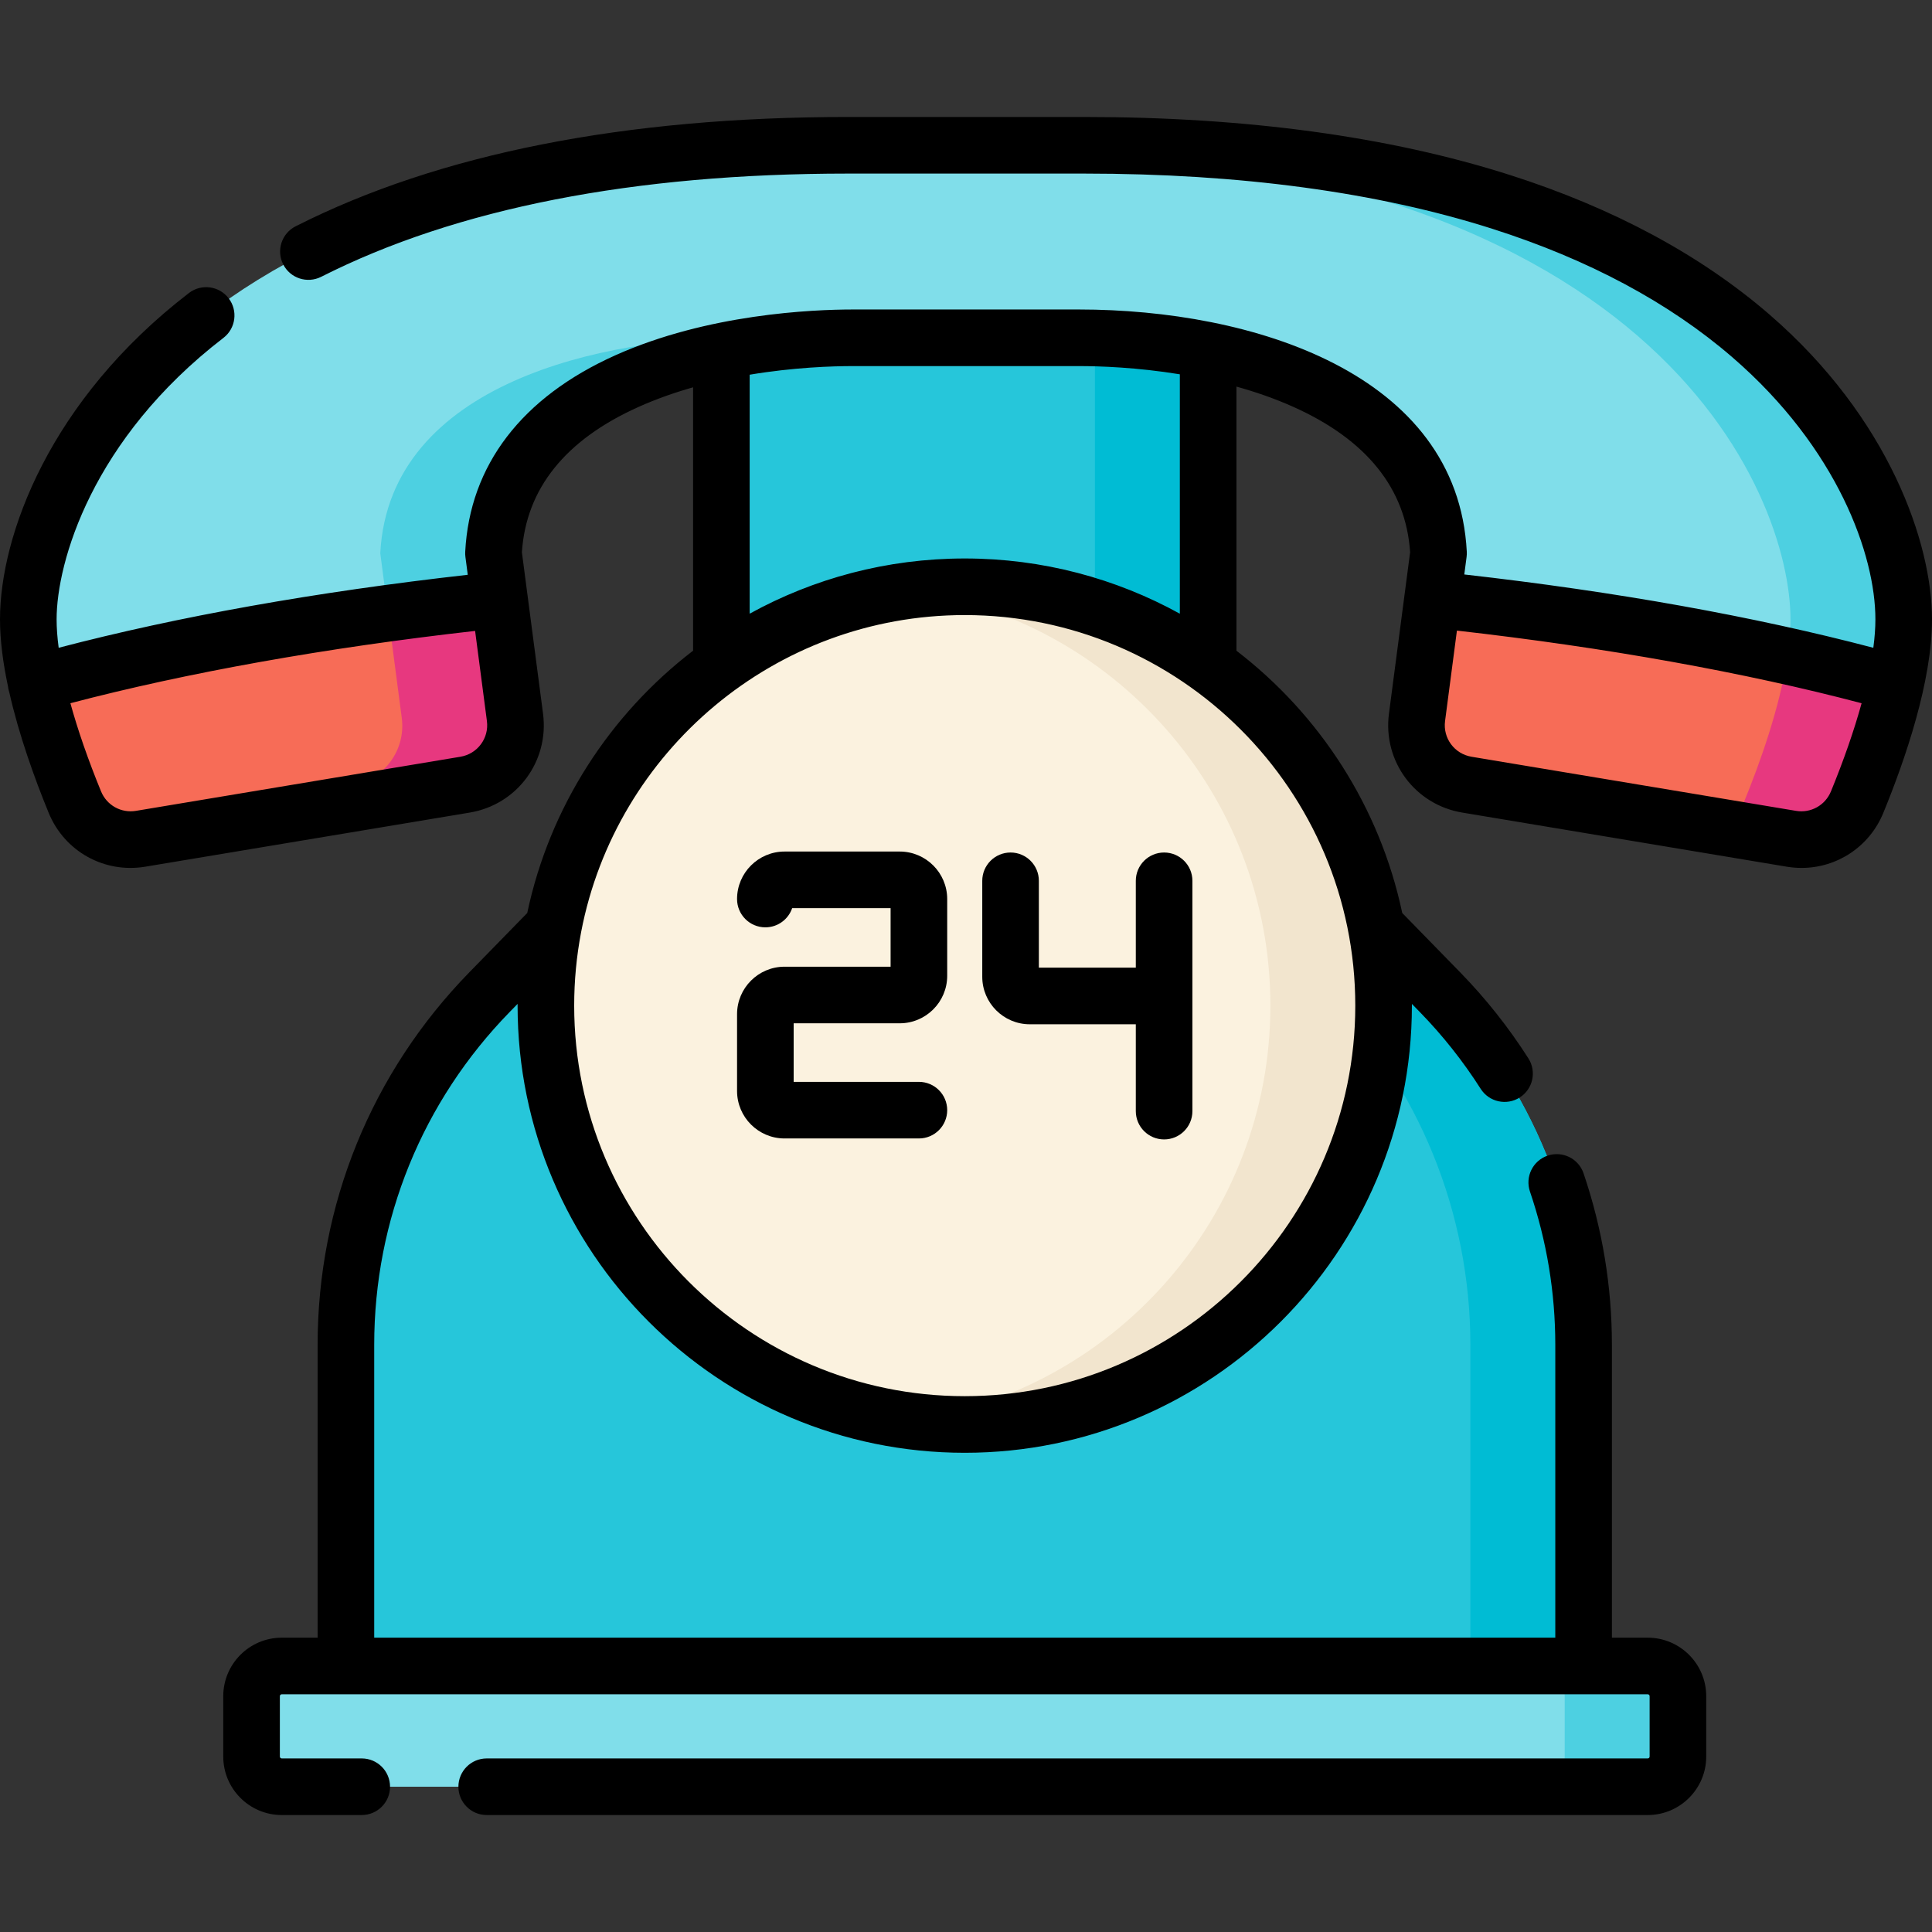 <svg id="Layer_1" enable-background="new 0 0 512 512" viewBox="0 0 512 512" width="512" xmlns="http://www.w3.org/2000/svg">
  <rect x="0" y="0" width="512" height="512" fill="#333333" stroke="none"/>
  <path d="m419.665 356.394v85.106h-328v-85.106c0-34.932 13.661-68.479 38.064-93.473l47.212-48.355c9.119-9.34 14.224-21.876 14.224-34.93v-104.136h30 69 30v104.136c0 13.054 5.105 25.59 14.224 34.93l47.212 48.355c24.403 24.994 38.064 58.541 38.064 93.473z" fill="#26c6da" />
  <path d="m381.601 262.921-47.211-48.355c-9.119-9.34-14.224-21.876-14.224-34.93v-104.136h-30v104.136c0 13.054 5.105 25.59 14.224 34.93l47.211 48.355c24.403 24.994 38.064 58.541 38.064 93.473v85.106h30v-85.106c0-34.932-13.661-68.479-38.064-93.473z" fill="#00bcd4" />
  <path d="m436.665 473.5h-362c-4.418 0-8-3.582-8-8v-16c0-4.418 3.582-8 8-8h362c4.418 0 8 3.582 8 8v16c0 4.418-3.582 8-8 8z" fill="#80deea" />
  <path d="m436.665 441.5h-30c4.418 0 8 3.582 8 8v16c0 4.418-3.582 8-8 8h30c4.418 0 8-3.582 8-8v-16c0-4.418-3.582-8-8-8z" fill="#4dd0e1" />
  <circle cx="255.665" cy="266.5" fill="#fbf2df" r="111" />
  <path d="m255.665 155.5c-5.088 0-10.094.35-15 1.013 54.208 7.324 96 53.772 96 109.987 0 56.216-41.792 102.664-96 109.987 4.906.663 9.912 1.013 15 1.013 61.304 0 111-49.696 111-111s-49.696-111-111-111z" fill="#f2e5ce" />
  <path d="m504.5 164.123c0 15.551-7.169 35.837-12.336 48.439-2.834 6.913-10.07 10.948-17.445 9.718l-85.968-14.337c-8.5-1.418-14.35-9.307-13.23-17.844l5.703-43.484c-2.373-45.545-60.231-57.1-95.289-57.1h-59.871c-35.057 0-92.915 11.554-95.288 57.1l5.696 43.486c1.118 8.536-4.731 16.423-13.23 17.841l-85.96 14.338c-7.375 1.23-14.611-2.805-17.446-9.718-5.167-12.602-12.336-32.888-12.336-48.439 0-32.816 35.598-125.623 217.203-125.623h62.594c181.605 0 217.203 92.807 217.203 125.623z" fill="#80deea" />
  <path d="m100.776 146.616 5.696 43.486c1.118 8.536-4.731 16.423-13.23 17.841l-68.16 11.368c3.405 2.538 7.773 3.707 12.199 2.969l85.961-14.337c8.499-1.418 14.348-9.305 13.23-17.841l-5.696-43.486c2.373-45.545 60.231-57.1 95.288-57.1h-30c-35.057 0-92.915 11.555-95.288 57.1z" fill="#4dd0e1" />
  <path d="m287.297 38.5h-30c181.604 0 217.203 92.807 217.203 125.623 0 15.551-7.169 35.837-12.336 48.439-1.134 2.764-2.979 5.058-5.247 6.749l17.802 2.969c7.375 1.23 14.611-2.805 17.446-9.718 5.167-12.602 12.336-32.888 12.336-48.439-.001-32.816-35.599-125.623-217.204-125.623z" fill="#4dd0e1" />
  <path d="m502.385 181.05c-2.51 11.47-6.8 23.17-10.22 31.51-2.84 6.92-10.07 10.95-17.45 9.72l-85.96-14.34c-8.5-1.41-14.35-9.3-13.23-17.84l4.1-31.24c46.58 4.93 88.33 12.56 122.76 22.19z" fill="#f76c57" />
  <path d="m462.164 212.563c-1.133 2.764-2.978 5.057-5.246 6.748l17.797 2.969c7.38 1.23 14.61-2.8 17.45-9.72 3.42-8.34 7.71-20.04 10.22-31.51-9.062-2.535-18.644-4.926-28.674-7.171-1.995 13.571-7.409 28.59-11.547 38.684z" fill="#e7387f" />
  <path d="m123.245 208.11-85.96 14.34c-7.38 1.23-14.61-2.8-17.45-9.72-3.44-8.38-7.76-20.15-10.27-31.68 34.47-9.6 76.23-17.19 122.8-22.1l4.11 31.32c1.12 8.54-4.73 16.43-13.23 17.84z" fill="#f76c57" />
  <path d="m136.475 190.27-4.11-31.32c-10.083 1.063-19.925 2.259-29.532 3.567l3.642 27.753c1.12 8.54-4.73 16.43-13.23 17.84l-68.163 11.371c3.405 2.539 7.773 3.707 12.203 2.969l85.96-14.34c8.5-1.41 14.35-9.3 13.23-17.84z" fill="#e7387f" />
  <path d="m468.904 83.331c-18.286-15.799-41.425-28.235-68.774-36.962-31.962-10.198-69.924-15.369-112.833-15.369h-62.594c-59.156 0-108.398 9.747-146.359 28.971-3.695 1.872-5.174 6.384-3.303 10.079 1.873 3.696 6.385 5.173 10.08 3.303 35.841-18.15 82.803-27.353 139.582-27.353h62.594c41.359 0 77.788 4.932 108.273 14.659 25.409 8.107 46.782 19.554 63.526 34.021 27.977 24.174 37.904 52.516 37.904 69.443 0 2.289-.186 4.815-.549 7.547-31.735-8.347-68.124-14.87-108.4-19.432l.609-4.647c.06-.452.077-.91.054-1.365-2.47-47.393-56.909-64.209-102.778-64.209h-59.871c-10.8 0-38.554 1.182-62.969 12.126-24.849 11.14-38.614 29.149-39.81 52.083-.023.456-.006.912.054 1.364l.62 4.733c-40.292 4.544-76.685 11.037-108.412 19.343-.363-2.73-.548-5.254-.548-7.543 0-15.077 9.311-47.75 44.205-74.578 3.284-2.524 3.899-7.233 1.375-10.517-2.524-3.283-7.233-3.899-10.518-1.375-36.951 28.409-50.062 64.336-50.062 86.47 0 5.565.809 11.609 2.107 17.727.044.403.12.808.233 1.212.035.124.072.246.113.367 2.566 11.393 6.73 22.92 10.444 31.978 4.189 10.219 14.716 16.09 25.619 14.271l85.96-14.337c12.549-2.093 21.085-13.607 19.434-26.213l-5.604-42.781c1.124-16.863 11.526-29.82 30.927-38.517 4.714-2.114 9.591-3.818 14.438-5.193v69.799c-22.045 16.913-37.999 41.389-43.948 69.513l-15.359 15.732c-25.92 26.556-40.194 61.612-40.194 98.709v77.61h-9.505c-8.547 0-15.5 6.953-15.5 15.5v16c0 8.547 6.953 15.5 15.5 15.5h21.2c4.143 0 7.5-3.358 7.5-7.5s-3.357-7.5-7.5-7.5h-21.2c-.275 0-.5-.224-.5-.5v-16c0-.276.225-.5.5-.5h362c.275 0 .5.224.5.5v16c0 .276-.225.5-.5.5h-307.684c-4.143 0-7.5 3.358-7.5 7.5s3.357 7.5 7.5 7.5h307.684c8.547 0 15.5-6.953 15.5-15.5v-16c0-8.547-6.953-15.5-15.5-15.5h-9.495v-77.61c0-15.493-2.528-30.786-7.515-45.452-1.332-3.921-5.595-6.016-9.515-4.687-3.922 1.333-6.021 5.593-4.687 9.515 4.456 13.108 6.716 26.776 6.716 40.624v77.61h-313v-77.61c0-33.159 12.76-64.494 35.927-88.231l2.07-2.12c0 .154-.001.307-.001.461 0 65.341 53.159 118.5 118.5 118.5s118.5-53.159 118.5-118.5c0-.154-.001-.307-.001-.461l2.069 2.119c6.063 6.212 11.501 13.071 16.16 20.387 2.229 3.5 6.866 4.519 10.355 2.297 3.493-2.225 4.521-6.861 2.297-10.354-5.213-8.185-11.296-15.858-18.079-22.808l-15.358-15.732c-5.947-28.12-21.897-52.593-43.938-69.506v-69.992c5.064 1.406 10.169 3.169 15.098 5.379 19.4 8.697 29.802 21.653 30.927 38.516l-5.61 42.777c-1.654 12.607 6.882 24.124 19.433 26.217l85.969 14.337c1.322.22 2.639.328 3.94.328 9.416 0 17.995-5.62 21.678-14.599 5.881-14.346 12.895-34.892 12.895-51.282 0-20.092-11.287-53.308-43.096-80.792zm-346.895 117.214-85.961 14.337c-3.951.661-7.757-1.467-9.272-5.165-3.424-8.35-6.154-16.226-8.12-23.357 30.97-8.132 67.749-14.704 107.253-19.162l3.128 23.877c.596 4.554-2.491 8.713-7.028 9.47zm237.156 65.955c0 57.07-46.43 103.5-103.5 103.5s-103.5-46.43-103.5-103.5c0-6.629.627-13.114 1.823-19.4.013-.062.024-.124.035-.186 9.181-47.738 51.266-83.914 101.642-83.914 57.07 0 103.5 46.43 103.5 103.5zm-46.495-103.866c-16.923-9.325-36.356-14.634-57.005-14.634-20.646 0-40.075 5.307-56.995 14.629v-63.328c11.726-1.96 21.933-2.285 27.395-2.285h59.871c5.359 0 15.286.313 26.734 2.177zm163.282 52.249-85.968-14.337c-4.538-.757-7.625-4.917-7.027-9.47l3.143-23.961c39.491 4.476 76.267 11.078 107.243 19.251-1.966 7.129-4.695 15.004-8.118 23.351-1.518 3.699-5.329 5.825-9.273 5.166z" />
  <path d="m238.434 225.668h-30.519c-6.94 0-12.587 5.646-12.587 12.586 0 4.142 3.357 7.5 7.5 7.5 3.298 0 6.099-2.128 7.104-5.086h26.088v15.519h-28.104c-6.94 0-12.587 5.646-12.587 12.586v20.346c0 6.94 5.646 12.586 12.587 12.586h35.604c4.143 0 7.5-3.358 7.5-7.5s-3.357-7.5-7.5-7.5h-33.191v-15.519h28.105c6.939 0 12.586-5.646 12.586-12.586v-20.346c0-6.94-5.647-12.586-12.586-12.586z" />
  <path d="m272.896 271.441h28.105v23.019c0 4.142 3.357 7.5 7.5 7.5s7.5-3.358 7.5-7.5v-61.037c0-4.142-3.357-7.5-7.5-7.5s-7.5 3.358-7.5 7.5v23.019h-25.691v-23.019c0-4.142-3.357-7.5-7.5-7.5s-7.5 3.358-7.5 7.5v25.432c.001 6.939 5.647 12.586 12.586 12.586z" />
</svg>
